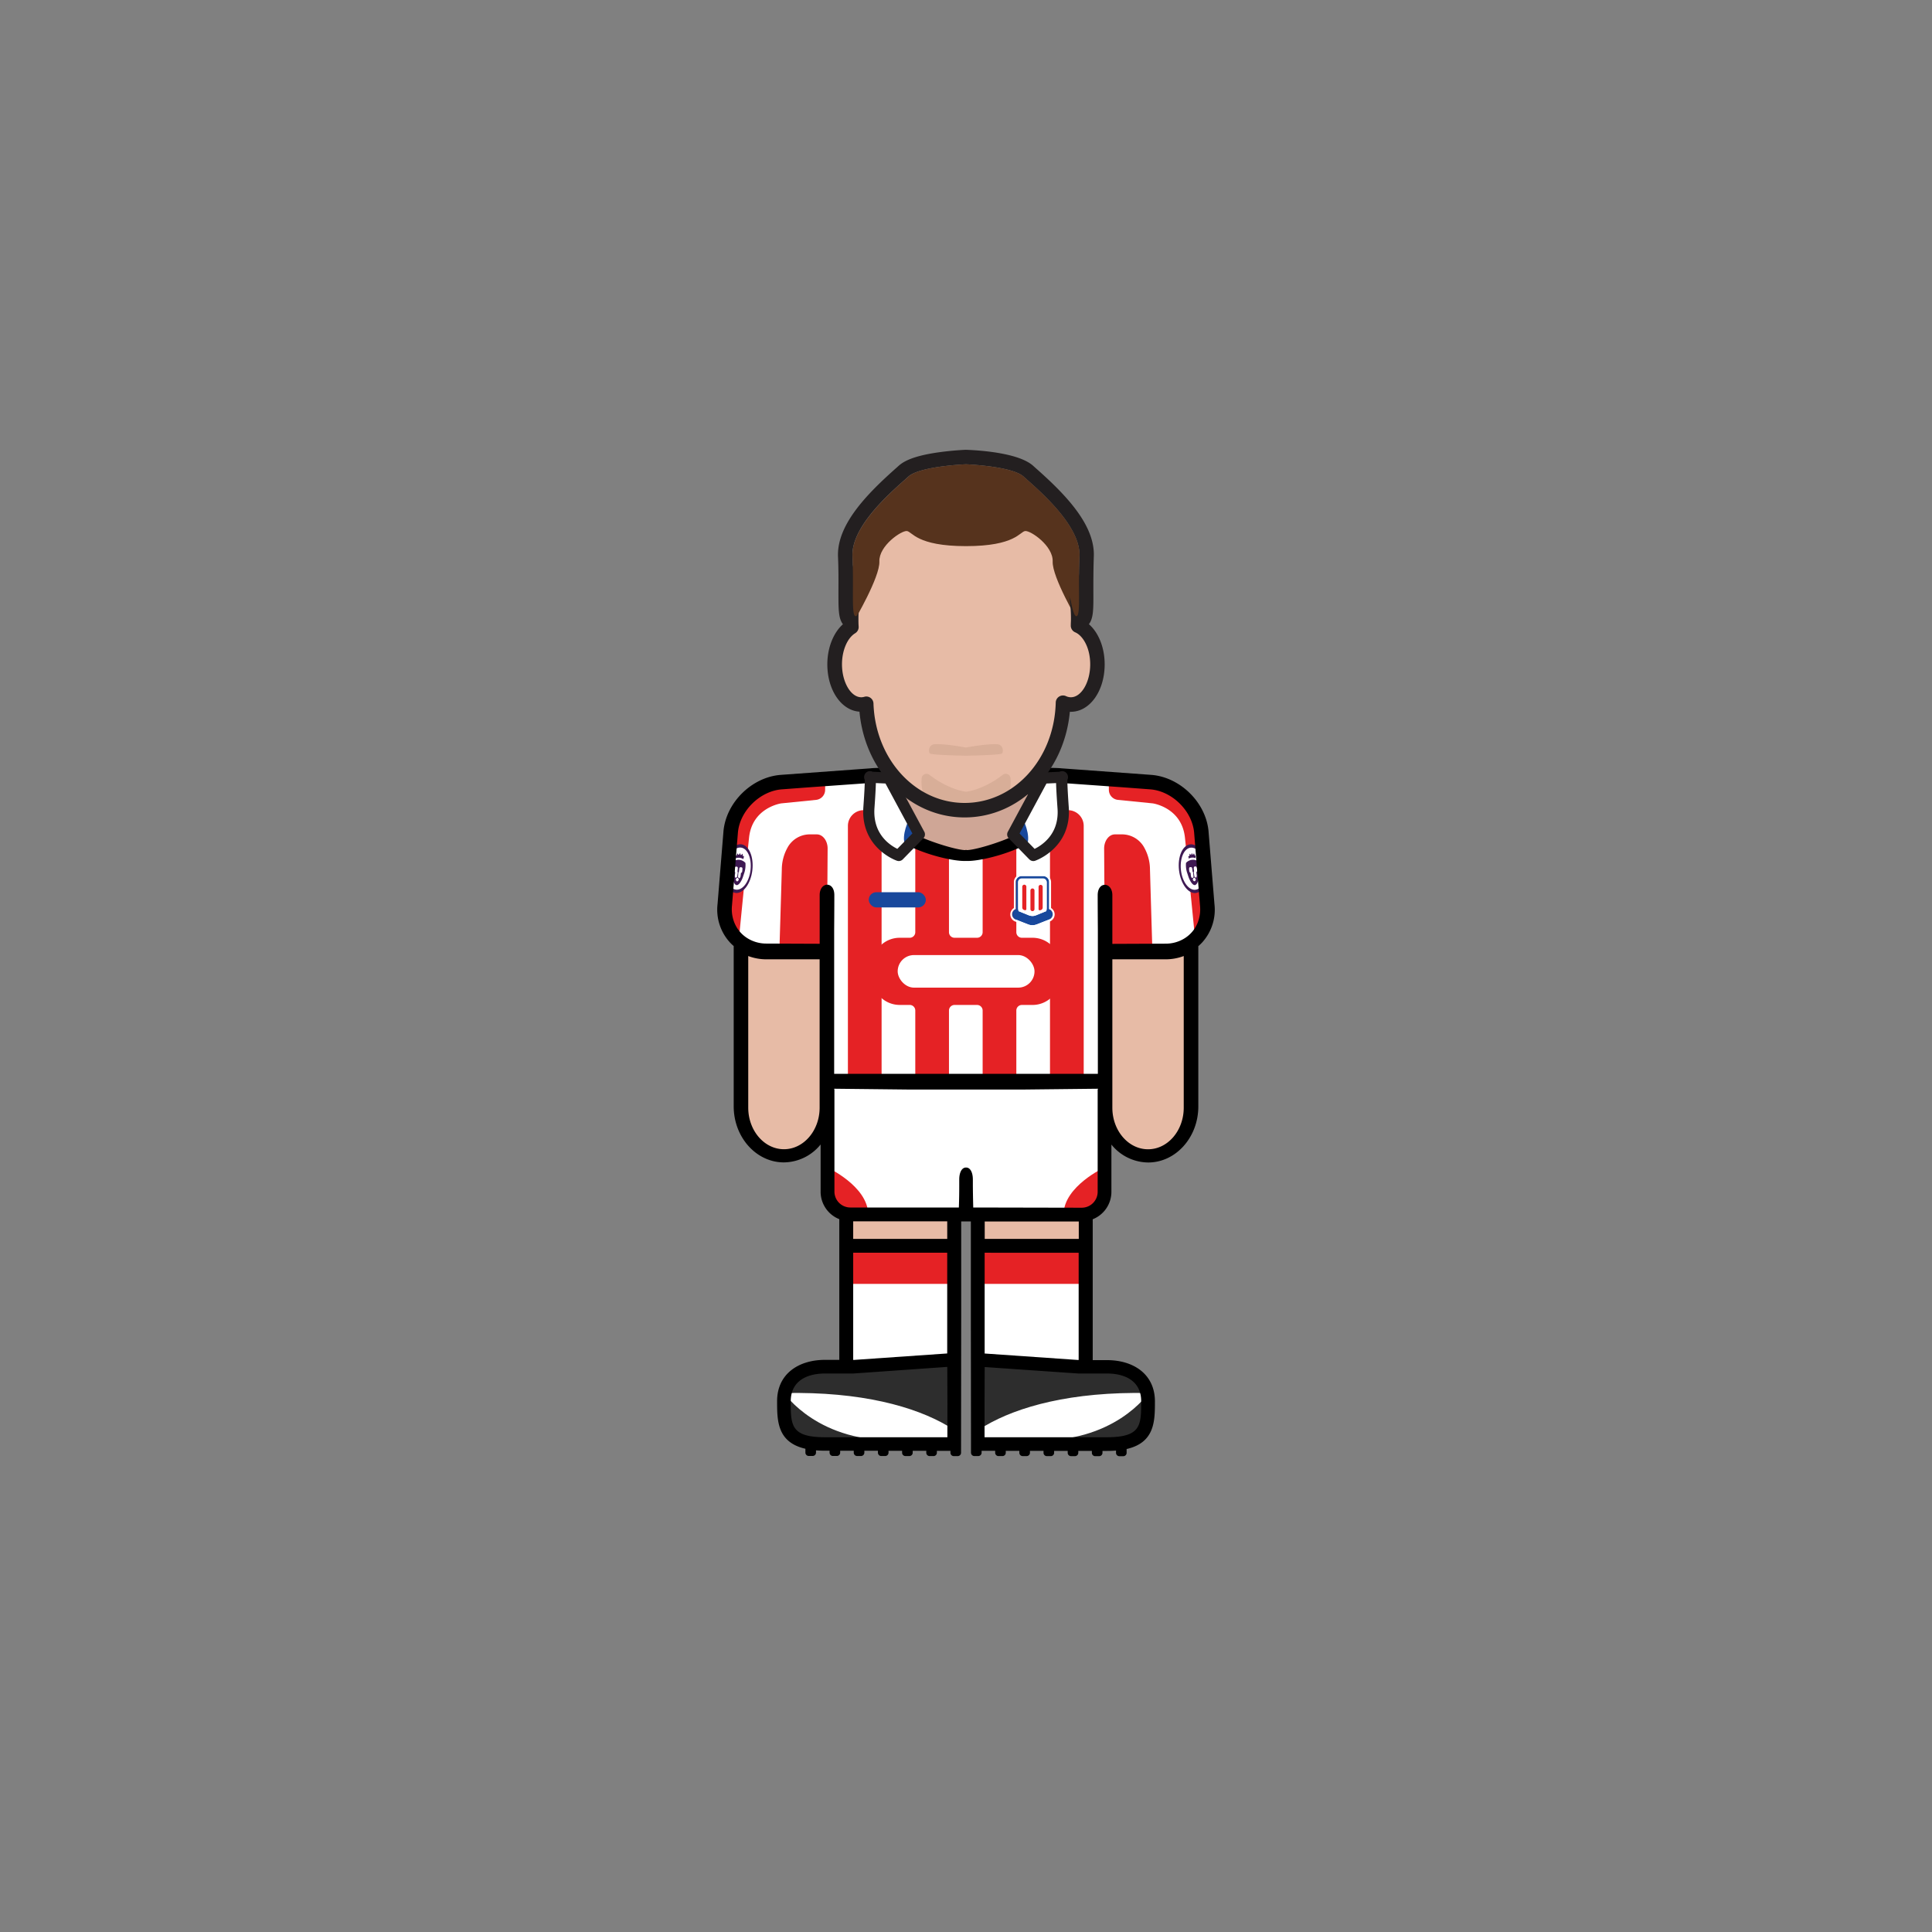 <svg id="player" xmlns="http://www.w3.org/2000/svg" viewBox="0 0 800 800"><rect x="0" y="0" width="800" height="800" fill="#808080" stroke="none"/><defs><clipPath id="clip-path"><path fill="none" d="M299.89 349.61h199.97v20.19H299.89z"/></clipPath><style>.cls-2{fill:#e7bba6}.cls-3{fill:#2d2d2d}.cls-4{fill:#fff}.cls-5{fill:#e52225}.cls-6{fill:#18489c}.cls-7{clip-path:url(#clip-path)}.cls-8{fill:#3e1952}.cls-10{fill:#231f20}.cls-12{fill:#56331d}</style></defs><g id="skin"><path id="arm-left" class="cls-2" d="M305.93 388h36.78v72.38a18.39 18.39 0 01-18.39 18.39 18.39 18.39 0 01-18.39-18.39V388z"/><path id="arm-right" class="cls-2" d="M457.19 388H494v72.38a18.39 18.39 0 01-18.39 18.39 18.39 18.39 0 01-18.39-18.39V388h-.03z"/><path id="leg-left" class="cls-2" d="M349.88 497.99h45.67v45.67h-45.67z"/><path id="leg-right" class="cls-2" d="M404.78 497.99h45.67v45.67h-45.67z"/></g><g id="boots"><path id="left" class="cls-3" d="M395.54 564.09h-22.83l-22.83 1.97h-12.5l-7.5 2.53-5.25 8.5v9.83l1.91 4.17 3.84 4.05 6.33 1.95h58.83v-33z"/><path id="right" class="cls-3" d="M404.67 564.09h22.83l22.83 1.97h12.5l7.5 2.53 5.25 8.5v9.83l-1.91 4.17-3.84 4.05-6.33 1.95h-58.83v-33z"/><path class="cls-4" d="M475.58 576.83s-14.16 21.17-48.38 19.5c0 0-32.61 1.83-19.17-6s35.47-14.16 67.55-13.5zm-150.89 0s14.16 21.17 48.38 19.5c0 0 32.61 1.83 19.17-6s-35.48-14.16-67.55-13.5z" id="details"/></g><g id="socks"><path id="left-2" data-name="left" class="cls-4" d="M349.88 516.91h45.67v48.04h-45.67z"/><path id="right-2" data-name="right" class="cls-4" d="M404.38 516.91h45.67v48.04h-45.67z"/><path class="cls-5" d="M350.33 516h45v15.63h-45zm54.38 0h45v15.63h-45z" id="details-2" data-name="details"/></g><g id="shorts"><path id="shorts-2" data-name="shorts" class="cls-4" d="M341.67 447.77h116.49v45.55a9.8 9.8 0 01-9.8 9.8h-96.88a9.8 9.8 0 01-9.8-9.8v-45.55h-.01z"/><path class="cls-5" d="M342.71 483.5s16.54 7.65 16.79 19.2h-10.12l-5.87-6.45m113.68-12.75s-16.54 7.65-16.79 19.2h10.13l5.88-6.45" id="details-3" data-name="details"/></g><g id="shirt"><path id="shirt-2" data-name="shirt" class="cls-4" d="M369.5 320.77l-48.29 2.99-11.36 6.25-6.83 10.1-3.31 40.73 5.17 7.67 7.66 4.66h29.5l.17 54h114.83v-53.5l29.34-.16 7.01-4 6.99-10.5-3.4-37.34-6.83-11.83-9.77-6.08-49.84-2.99-1 21.24-6.5 6.5-11.16 3.48-11.88 2.02-15.46-3.17-11-5.67-3.66-3.83-.38-20.57z"/><g id="details-4" data-name="details"><path class="cls-5" d="M438.3 335.48h3.93a6.51 6.51 0 016.51 6.51v104.18h-13.96V339a3.51 3.51 0 013.52-3.52zm-80.69 0h3.93a3.51 3.51 0 013.51 3.51v107.18H351.1V342a6.51 6.51 0 016.51-6.52z"/><g id="sponsor-bet365"><path class="cls-5" d="M427.55 388.31h-4.4a2.31 2.31 0 01-2.31-2.31v-50.52h-13.95V386a2.31 2.31 0 01-2.31 2.31h-9.32a2.31 2.31 0 01-2.31-2.31v-50.52H379V386a2.31 2.31 0 01-2.31 2.31h-4.15a11.38 11.38 0 00-11.38 11.38v5.05a11.38 11.38 0 0011.38 11.38h4.15a2.31 2.31 0 012.31 2.31v27.73h13.95v-27.72a2.31 2.31 0 012.31-2.31h9.32a2.31 2.31 0 012.31 2.31v27.73h13.95v-27.73a2.31 2.31 0 012.31-2.31h4.4a11.38 11.38 0 0011.38-11.38v-5.05a11.38 11.38 0 00-11.38-11.39z"/><rect class="cls-4" x="371.71" y="395.47" width="56.66" height="13.49" rx="6.75" ry="6.75"/></g><g id="arm-l"><path class="cls-5" d="M341.67 327.06a4.17 4.17 0 01-3.75 4.15l-14.42 1.45s-12 1.67-13.33 14.17-4.24 42.32-4.24 42.32l-6-10.64 2.95-36.31 6.94-12.11 10.33-5.73 21.55-1.86z"/><path class="cls-5" d="M342.62 364.2l.08-12.85c0-3.22-2-5.85-4.48-5.85H335a10.5 10.5 0 00-9 5.66 18.72 18.72 0 00-2.27 8.89c-.34 12-1 33.63-1 33.63l19.42-.37z"/></g><g id="arm-r"><path class="cls-5" d="M459.16 327.06a4.17 4.17 0 003.75 4.15l14.42 1.45s12 1.67 13.33 14.17 4.24 42.32 4.24 42.32l6-10.64-2.9-36.31-7-12.11-10.33-5.73-21.55-1.86z"/><path class="cls-5" d="M457.28 364.2l-.08-12.85c0-3.22 2-5.85 4.48-5.85h3.23a10.5 10.5 0 019 5.66 18.72 18.72 0 012.27 8.89c.34 12 1 33.63 1 33.63l-19.42-.37z"/></g><g id="crest-stoke-16"><path class="cls-4" d="M431.94 363.74h-8.83a1.5 1.5 0 00-1.5 1.5V376a4.15 4.15 0 002.55 3.83 8.74 8.74 0 006.74 0 4.15 4.15 0 002.55-3.83v-10.76a1.5 1.5 0 00-1.51-1.5z"/><path class="cls-6" d="M434.42 376.45v-11.21a2.49 2.49 0 00-2.49-2.49h-8.83a2.49 2.49 0 00-2.49 2.49v11.18a2.33 2.33 0 00-.8.51 2.32 2.32 0 00.76 3.82l5.08 2a5 5 0 003.71 0l5.08-2a2.32 2.32 0 000-4.33zm-.62.86zm.7.34zm-.05 0zm-.06 0zm-.06 0zm-.16-.09zm-.06 0zm-12.5-12.16a1.5 1.5 0 011.5-1.5h8.83a1.5 1.5 0 011.5 1.5V376a4.14 4.14 0 01-.21 1.31h-.13L429 379a4.09 4.09 0 01-3 0l-4-1.61h-.13a4.14 4.14 0 01-.21-1.31zm-.35 12.07zm-.3.08zm-.06 0zm-.16.09zm0 0zm-.05 0zm-.05 0zm-.07.07zm-.05.05zm0 .06zm0 .06zm0 .06v.06zm0 .08zm0 .07zm0 .07zm0 .07v.07zm0 .09zm0 .09zm0 .08zm0 .08v.08c0 .03-.39-.08-.39-.1zm7.4 3.64a4 4 0 01-.72-.07 4 4 0 001.47 0 4 4 0 01-1.14.05zm6.62-2.35l.13-.07zm.41-2.14zm0 .05zm0 .05zm0 .06zm0 .06v.06zm0 .08zm0 .07zm0 .07zm0 .07v.07zm0 .09zm0 .09zm0 .08zm0 .08v.08c0 .03-.02-.08-.02-.1z"/><path class="cls-4" d="M431.94 362.75a2.49 2.49 0 012.49 2.49v11.18a2.32 2.32 0 010 4.33l-5.08 2a5 5 0 01-3.71 0l-5.08-2a2.32 2.32 0 010-4.33v-11.18a2.49 2.49 0 012.49-2.49h8.83m-4.42 16.56A4.09 4.09 0 00429 379l4.05-1.63h.13a4.14 4.14 0 00.21-1.31v-10.82a1.5 1.5 0 00-1.5-1.5h-8.83a1.5 1.5 0 00-1.5 1.5V376a4.14 4.14 0 00.21 1.31h.13L426 379a4.09 4.09 0 001.52.29m-7.24-1.5v-.06.06m-.13.18v-.07.07m14.72 0v-.07.07m-14.76.36v-.08.08m14.8 0v-.08.08m-.78 1.22l.13-.07-.13.07m-6.61 2.35a4 4 0 01-.72-.07 4 4 0 001.47 0 4 4 0 01-.75.07m4.42-19.9h-8.83a3.29 3.29 0 00-3.28 3.28V376a3.15 3.15 0 00-.54.42 3.12 3.12 0 001 5.12l5.08 2a5.77 5.77 0 004.3 0l5.08-2a3.12 3.12 0 00.47-5.55v-10.75a3.29 3.29 0 00-3.28-3.28zm-9.46 14.79a3.34 3.34 0 01-.08-.72v-10.83a.71.71 0 01.71-.71h8.83a.71.71 0 01.71.71V376a3.34 3.34 0 01-.08.72l-3.82 1.53a3.29 3.29 0 01-2.45 0l-3.82-1.53z"/><path class="cls-5" d="M423.3 367.21v8.6a1.07 1.07 0 00.79 1l.3.08a.48.48 0 00.6-.47v-9.24a.85.85 0 00-.85-.85.85.85 0 00-.84.88zm3.38 1.53v7.71a.84.84 0 00.84.84.84.84 0 00.84-.84v-7.71a.85.85 0 00-.85-.85.85.85 0 00-.83.85zm3.98 8.18l.3-.08a1.07 1.07 0 00.79-1v-8.6a.85.85 0 00-.85-.85.85.85 0 00-.85.85v9.24a.48.48 0 00.61.44z"/></g><rect id="brand-macron" class="cls-6" x="359.73" y="369.44" width="23.63" height="6.31" rx="3.16" ry="3.16"/><g class="cls-7" id="logo-pl-ready-16"><g class="cls-7"><path class="cls-4" d="M499.35 359.08c.61 5.19-1.3 9.68-4.27 10s-5.87-3.57-6.48-8.76 1.3-9.68 4.27-10 5.87 3.57 6.48 8.76"/><path class="cls-8" d="M495.16 369.78c-3.18.37-6.29-3.84-6.95-9.4s1.4-10.37 4.58-10.75 6.29 3.84 6.95 9.39-1.4 10.38-4.58 10.75M493 351c-2.75.32-4.53 4.5-4 9.3s3.26 8.45 6 8.13 4.53-4.49 4-9.3-3.26-8.45-6-8.13"/><path class="cls-8" d="M495.27 354.28v-.1h-.09l-.28.11h-.13l-.34-.93h-.06l-.33.57h-.13l-.39-.66a.07.07 0 00-.05 0l-.23.73h-.13l-.45-.48h-.06l-.08.69v.29h-.45v.22l.17.7v.2H492a4.2 4.2 0 011.4-.49 3.75 3.75 0 011.51.15h.14v-1.09zm.97 2.43a3.91 3.91 0 00-5.14.6 10.81 10.81 0 00.34 3.71l.66 2c.54 1.61 1.68 3.58 2.68 3.47s1.66-2.3 1.81-4l.18-2.1a10.78 10.78 0 00-.53-3.69m-3.11 6l-.15-1.32c-.24 0-.47-.29-.52-.7l-.09-.79c0-.42.1-.78.34-.8l.45-.05c.24 0 .47.29.52.7l.12 1a.66.66 0 00.23.46c.09.86.18 1.88.18 1.9l-.4.51c-.31 0-.61-.37-.67-.91m1.56 2.19h-.19c-.18 0-.41-.26-.56-.54a.4.4 0 010-.34 3.35 3.35 0 01.36-.56.18.18 0 01.28 0 3.44 3.44 0 01.48.46.41.41 0 01.06.34c-.08.3-.24.64-.42.66m1-4.6c0 .42-.1.78-.34.8l.16 1.32c.06.54-.13 1-.44 1l-.51-.41s-.15-1-.27-1.89a.67.67 0 00.12-.51l-.12-1c0-.42.1-.78.34-.8l.45-.05c.24 0 .47.29.52.7z"/><path class="cls-4" d="M300.4 359.08c-.61 5.19 1.3 9.68 4.27 10s5.87-3.57 6.48-8.76-1.3-9.68-4.27-10-5.87 3.57-6.48 8.76"/><path class="cls-8" d="M300 359c.65-5.55 3.77-9.77 6.95-9.39s5.23 5.19 4.58 10.75-3.77 9.77-6.94 9.39-5.23-5.17-4.59-10.75m.78.09c-.56 4.81 1.21 9 4 9.3s5.45-3.32 6-8.13-1.21-9-4-9.3-5.45 3.32-6 8.13"/><path class="cls-8" d="M304.49 354.28v-.1h.09l.28.11h.14l.34-.93h.06l.33.57h.27l.39-.66a.07.07 0 01.05 0l.23.73h.33l.45-.48h.06l.08.69v.29h.44v.28l-.17.7v.2h-.15a4.2 4.2 0 00-1.4-.49 3.75 3.75 0 00-1.51.15h-.14v-1.18M303 360.4l.18 2.1c.15 1.69.8 3.88 1.81 4s2.15-1.85 2.68-3.47l.66-2a10.84 10.84 0 00.34-3.71 3.92 3.92 0 00-5.15-.6 10.81 10.81 0 00-.53 3.69m3 3.25l-.4-.51s.09-1 .18-1.9a.66.66 0 00.23-.46l.12-1c0-.41.28-.73.52-.7l.45.05c.24 0 .39.39.34.8l-.09.79c0 .42-.28.73-.52.7l-.16 1.32c-.06.54-.36.94-.67.91m-1.31.63a.41.41 0 01.07-.34 3.4 3.4 0 01.48-.46.18.18 0 01.28 0 3.41 3.41 0 01.36.56.41.41 0 010 .34c-.15.28-.38.56-.56.54h-.19c-.18 0-.34-.35-.42-.66m-.5-4.73c0-.42.28-.73.52-.7l.45.05c.24 0 .39.39.34.8l-.12 1a.66.66 0 00.12.51c-.12.86-.26 1.87-.27 1.89l-.51.41c-.31 0-.51-.5-.44-1l.16-1.32c-.24 0-.39-.39-.34-.8z"/></g></g></g></g><path id="neck" fill="#cfa696" d="M430.54 343.75l-31.19 12.79-29.85-12.79v-22.98h61.04v22.98z"/><path d="M502.88 374.39L500.41 344c-1.19-11.87-11.83-22.25-23.72-23.14l-37.14-2.71c-4.07-.45-20.52-.09-39.55.53-19-.62-35.48-1-39.55-.53l-37.14 2.71c-11.89.89-22.53 11.27-23.72 23.14l-2.47 30.36a20.15 20.15 0 005 15.74 19.92 19.92 0 001.69 1.64v66.36c0 12.81 9.32 23.22 20.78 23.22a19.8 19.8 0 0015.21-7.42v19.57a12.23 12.23 0 007.74 11.36v58.26h-5.93c-10.93 0-19.83 5.8-19.83 17.11 0 8.06 0 17 11.72 19.7v1.6a1.38 1.38 0 001.38 1.38h1.63a1.38 1.38 0 001.38-1.37v-.95c1.16.09 2.39.15 3.73.15h1.89v.8a1.38 1.38 0 001.38 1.38h1.63a1.38 1.38 0 001.38-1.37v-.8h5.62v.8a1.38 1.38 0 001.38 1.38h1.63a1.38 1.38 0 001.38-1.37v-.8h5.62v.8a1.38 1.38 0 001.38 1.38h1.63a1.38 1.38 0 001.38-1.37v-.8h5.62v.8a1.38 1.38 0 001.38 1.38h1.63a1.38 1.38 0 001.38-1.37v-.8h5.62v.8a1.38 1.38 0 001.38 1.38h1.63a1.38 1.38 0 001.38-1.37v-.8h5.62v.8a1.38 1.38 0 001.38 1.38h1.63a1.38 1.38 0 001.38-1.37v-.81l.06-55.45v-39.53h4v39.49l.06 54.67v1.6a1.38 1.38 0 001.38 1.38h1.63a1.38 1.38 0 001.38-1.37v-.8h5.62v.8a1.38 1.38 0 001.38 1.38h1.63a1.38 1.38 0 001.38-1.37v-.8h5.62v.8a1.38 1.38 0 001.38 1.38h1.63a1.38 1.38 0 001.38-1.37v-.8h5.62v.8a1.38 1.38 0 001.38 1.38h1.63a1.38 1.38 0 001.38-1.37v-.8h5.62v.8a1.38 1.38 0 001.38 1.38h1.63a1.38 1.38 0 001.38-1.37v-.8h5.62v.8a1.38 1.38 0 001.38 1.38h1.63a1.38 1.38 0 001.38-1.37v-.8h1.89c1.33 0 2.57-.05 3.72-.15v.95a1.38 1.38 0 001.38 1.38h1.63a1.38 1.38 0 001.38-1.37v-1.6c11.71-2.68 11.72-11.64 11.72-19.7 0-11.3-8.89-17.11-19.83-17.11h-5.93v-58.33a12.23 12.23 0 007.74-11.36v-19.57a19.8 19.8 0 0015.21 7.42c11.46 0 20.78-10.42 20.78-23.22v-66.36a19.92 19.92 0 001.69-1.64 20.15 20.15 0 004.99-15.75zm-130.49-46.17c3.46 1.84 15.64 2.07 27.61 1.79 12 .28 24.15 0 27.61-1.79V340c0 4.8-22.42 12-27.23 12l-.38-.08-.38.08c-4.8 0-27.23-7.19-27.23-12zm-33 75.43v55c0 9.5-6.63 17.22-14.78 17.22s-14.78-7.73-14.78-17.22v-62.78a21.08 21.08 0 007.47 1.36h22.09zm52.9 191.48h-50.64c-14.22 0-14.22-5-14.22-14.89 0-8.21 6.38-11.5 14.22-11.5h11.67l38.93-2.74.06 15.37zm-38.74-76.4h38.67v41.71l-38.67 2.68h-.26v-44.4zm-.26-5.74v-7.26h38.94V513h-38.91zm104.77 55.75h.26c7.84 0 14.22 3.29 14.22 11.5 0 9.91 0 14.89-14.22 14.89h-50.64v-13.7l.06-15.37 38.93 2.69h11.42zm-11.67-50h.26v44.4h-.26l-38.67-2.68v-41.73zM407.75 513v-7.21h38.95V513h-38.95zm46.84-61.84h-.07v42.35a6.6 6.6 0 01-6.58 6.58h-1.26L403 500s-.11-3.73-.16-8.75v-2.79c0-3.51-1.41-5.09-2.82-5-1.41-.09-2.82 1.49-2.82 5v2.79c0 5-.16 8.75-.16 8.75H352.1a6.6 6.6 0 01-6.58-6.58v-42.27h-.07v-.33l30.24.33h48.69l30.24-.33zm35.57 7.51c0 9.5-6.63 17.22-14.78 17.22s-14.78-7.73-14.78-17.22v-61.44h22.09a21.08 21.08 0 007.47-1.36zm6-77.21a13.53 13.53 0 01-6 7.29 14.69 14.69 0 01-7.47 2l-22.09.09v-20.15c0-5.56-6.07-5.94-6.07 0s.07 14.37.07 14.37v59.59H345.41V385s.07-8.46.07-14.37-6.07-5.54-6.07 0v20.17l-22.09-.09a14.69 14.69 0 01-7.47-2 13.53 13.53 0 01-6-7.29 14.89 14.89 0 01-.75-6.46l2.47-30.36c.89-9 9.23-17.08 18.2-17.75l11.12-.83 32.22-2.29c.68.54.48 17.49.48 17.49 0 8.43 23.34 15.29 31.77 15.29h1.3c8.43 0 31.77-6.86 31.77-15.29 0 0-.2-16.95.48-17.49l32.22 2.29 11.12.83c9 .67 17.3 8.8 18.2 17.75l2.45 30.4a14.89 14.89 0 01-.75 6.45z" id="border"/><g id="shirt-collars"><g id="shirt-collars-2" data-name="shirt-collars"><path class="cls-4" d="M380.69 345.52l-8.52 8.72s-13.48-4.45-12.37-19.86.31-12.55.31-12.55l8 .36z"/><path class="cls-6" d="M376.56 339s-3.62 6.81-1.69 11.13l5.82-4.92s-2.25-5.15-4.13-6.21z"/><path class="cls-10" d="M372.17 356.54a2.3 2.3 0 01-.72-.12c-.15 0-15.17-5.21-13.95-22.22.52-7.2.6-10.12.58-11.29a2.31 2.31 0 01-.19-1.72 2.41 2.41 0 012.74-1.86 2.64 2.64 0 01.73.23l6.88.31a2.31 2.31 0 011.93 1.21l12.56 23.33a2.31 2.31 0 01-.38 2.71l-8.52 8.72a2.31 2.31 0 01-1.66.7zm-9.49-32.29c-.05 2.19-.25 5.65-.58 10.29-.41 5.66 1.29 10.33 5 13.86a18.58 18.58 0 004.47 3.09l6.23-6.38-11.14-20.68z"/></g><g id="shirt-collars-3" data-name="shirt-collars"><path class="cls-4" d="M419.35 345.52l8.52 8.72s13.48-4.45 12.37-19.86-.31-12.55-.31-12.55l-8 .36z"/><path class="cls-6" d="M423.48 339s3.63 6.81 1.69 11.13l-5.82-4.92s2.26-5.15 4.13-6.21z"/><path class="cls-10" d="M426.22 355.85l-8.52-8.72a2.31 2.31 0 01-.38-2.71l12.56-23.33a2.31 2.31 0 011.93-1.21l6.88-.31a2.64 2.64 0 01.73-.23 2.41 2.41 0 012.74 1.86 2.31 2.31 0 01-.19 1.72c0 1.16.07 4.08.58 11.29 1.23 17-13.8 22.17-13.95 22.22a2.31 2.31 0 01-2.37-.58zm7.1-31.41l-11.14 20.68 6.23 6.38a18.58 18.58 0 004.47-3.09c3.76-3.53 5.46-8.2 5-13.86-.33-4.64-.53-8.1-.58-10.29z"/></g></g><g id="head"><path class="cls-10" d="M400 192.25s19.13.75 23.88 5.13 23.66 19.75 23.08 32.88.43 23.41-1 24.75a.48.48 0 01-.33.16c-1.24 0-2.29-6.41-2.29-6.41l-4.75-11.87-3-14-8.59-6.76-11.87 2-8.87 2.5-6.26-7.25-6.25 7.25-8.87-2.5-11.87-2-8.62 6.75-3 14-4.75 11.88s-1 6.41-2.29 6.41a.48.48 0 01-.35-.17c-1.38-1.34-.37-11.62-1-24.75s18.33-28.5 23.08-32.87 23.92-5.13 23.92-5.13m0-6c-.37 0-5.47.23-11 1-11.31 1.55-15.1 4-17 5.73-.43.4-1 .89-1.64 1.47-11.82 10.55-23.89 23.09-23.36 36.07.23 5.19.2 10 .18 13.89 0 8.72-.07 12.32 2.59 14.9a6.46 6.46 0 004.51 1.85c6 0 7.45-6.89 8.11-10.79l4.51-11.27a6 6 0 00.3-1l2.54-11.87 4.83-3.78 8.95 1.51 8.56 2.41a6 6 0 006.17-1.86l1.71-2 1.71 2a6 6 0 006.17 1.86l8.56-2.41 8.95-1.51 4.83 3.78 2.54 11.87a6 6 0 00.3 1l4.51 11.27c.66 3.89 2.12 10.79 8.11 10.79a6.46 6.46 0 004.51-1.85c2.66-2.58 2.64-6.18 2.59-14.9 0-3.88 0-8.71.18-13.89.58-13-11.49-25.52-23.37-36.08-.65-.58-1.21-1.07-1.64-1.47-5.75-5.3-21.29-6.46-27.7-6.71z"/><path id="skin-2" data-name="skin" class="cls-2" d="M446.38 259.07c0-.91.08-1.81.08-2.73 0-30.51-21.06-55.25-47-55.25s-47 24.74-47 55.25c0 1.11 0 2.21.1 3.31-4 2.46-6.9 8.44-6.9 15.43 0 9.19 4.93 16.64 11 16.64a7.47 7.47 0 002.1-.31c.82 24.5 18.74 44.08 40.73 44.08s40.12-19.81 40.74-44.5a7.65 7.65 0 003.25.74c6.08 0 11-7.45 11-16.64-.05-7.65-3.48-14.09-8.1-16.02z"/><path class="cls-12" d="M400 312.93s13.63-.25 14.75-.87c.53-.3.56-1.11.44-1.89a2.4 2.4 0 00-2.24-2c-3.58-.24-11.06 1-12.67 1.31a1.73 1.73 0 01-.62 0c-1.58-.29-8.82-1.56-12.67-1.31a2.4 2.4 0 00-2.24 2c-.12.78-.09 1.59.44 1.89 1.12.59 13.42.84 14.81.87zm18.44 9.38a2 2 0 00-3.29-1.42c-8.09 6.27-15.11 6.95-15.11 6.95s-7-.68-15.11-6.95a2 2 0 00-3.29 1.42c-.35 4.12.41 10.49 7.9 12.19h21c7.46-1.71 8.25-8.07 7.9-12.19z" opacity=".1"/><path class="cls-12" d="M437.25 220.88c-4.12-9.87-17.94-16.12-17.94-16.12L400 202.25l-19.31 2.5s-13.82 6.25-17.94 16.13-12.12 15.75-9 36.13c0 0 10.63-18 10.38-24.5s9.13-12.87 11.38-12.62 4 6.25 24.5 6.25 22.25-6 24.5-6.25 11.63 6.13 11.38 12.63S446.25 257 446.25 257c3.13-20.37-4.87-26.25-9-36.12z"/><path class="cls-10" d="M399.42 338.48c-22.68 0-41.28-19-43.53-43.79-7.52-.49-13.31-8.93-13.31-19.61 0-7 2.64-13.45 6.84-16.92v-1.82c0-32.12 22.45-58.25 50-58.25s50 26.13 50 58.25v1c4.85 3.17 8 10 8 17.76 0 11-6.15 19.64-14 19.64H443c-2.3 24.79-20.83 43.74-43.58 43.74zm-40.73-50.08a3 3 0 013 2.9c.77 23.09 17.35 41.18 37.73 41.18 20.58 0 37.15-18.26 37.74-41.58a3 3 0 014.27-2.64 4.68 4.68 0 002 .46c4.34 0 8-6.24 8-13.64 0-7-3.13-11.94-6.21-13.25a3 3 0 01-1.83-2.89v-.18c0-.8.07-1.61.07-2.42 0-28.81-19.75-52.25-44-52.25s-44 23.44-44 52.25c0 .92 0 1.89.09 3.16a3 3 0 01-1.44 2.71c-3.27 2-5.46 7.16-5.46 12.87 0 7.39 3.67 13.64 8 13.64a4.45 4.45 0 001.26-.19 3 3 0 01.78-.13z"/><path class="cls-12" d="M447 230.25c.58-13.12-18.33-28.5-23.08-32.87S400 192.25 400 192.25s-19.12.75-23.87 5.13-23.67 19.75-23.13 32.87-.43 23.41 1 24.75 2.63-6.25 2.63-6.25l4.75-11.87.71-3.29A30.21 30.21 0 01373 216.13l11.88 2 8.88 2.5 6.25-7.25 6.25 7.25 8.88-2.5 11.88-2a82.51 82.51 0 0110.92 17.46l.71 3.29 4.75 11.88s1.24 7.59 2.63 6.25.35-11.63.97-24.76z"/></g></svg>